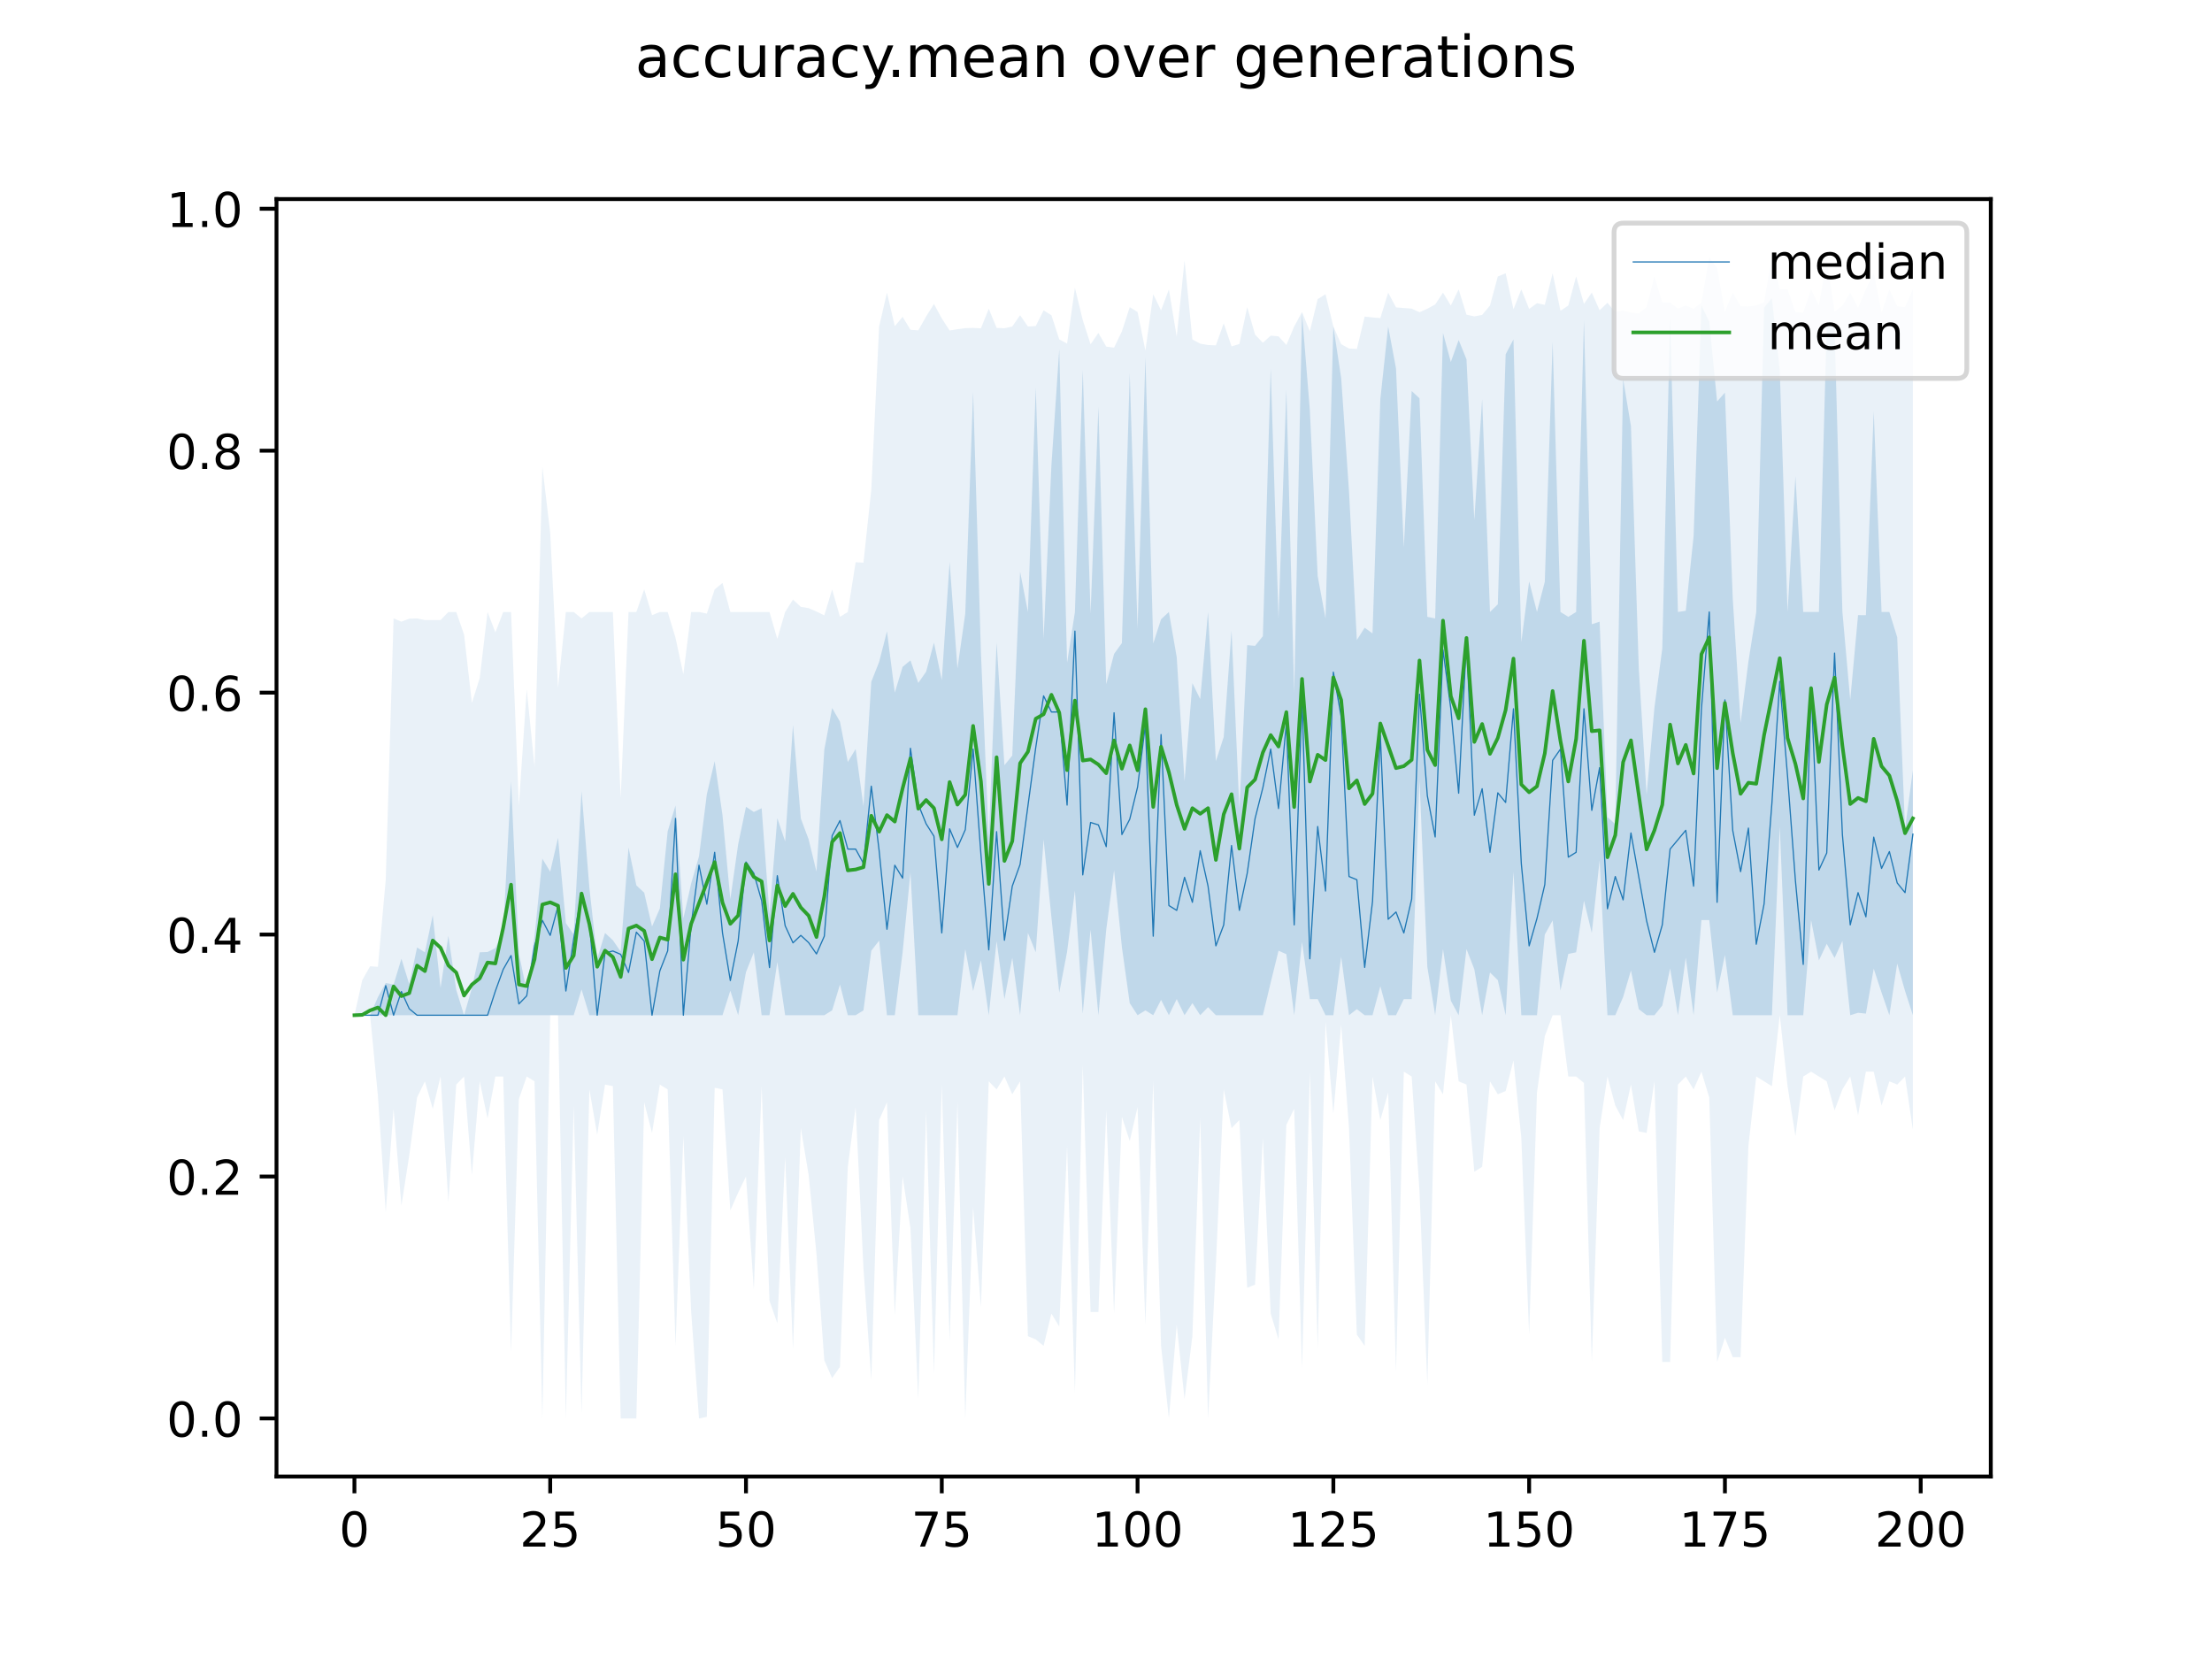 <?xml version="1.0" encoding="utf-8" standalone="no"?>
<!DOCTYPE svg PUBLIC "-//W3C//DTD SVG 1.1//EN"
  "http://www.w3.org/Graphics/SVG/1.1/DTD/svg11.dtd">
<!-- Created with matplotlib (https://matplotlib.org/) -->
<svg height="345.6pt" version="1.1" viewBox="0 0 460.8 345.6" width="460.8pt" xmlns="http://www.w3.org/2000/svg" xmlns:xlink="http://www.w3.org/1999/xlink">
 <defs>
  <style type="text/css">
*{stroke-linecap:butt;stroke-linejoin:round;}
  </style>
 </defs>
 <g id="figure_1">
  <g id="patch_1">
   <path d="M 0 345.6 
L 460.8 345.6 
L 460.8 0 
L 0 0 
z
" style="fill:#ffffff;"/>
  </g>
  <g id="axes_1">
   <g id="patch_2">
    <path d="M 57.6 307.584 
L 414.72 307.584 
L 414.72 41.472 
L 57.6 41.472 
z
" style="fill:#ffffff;"/>
   </g>
   <g id="PolyCollection_1">
    <path clip-path="url(#pa60f0d572b)" d="M 73.833 211.488 
L 73.833 211.488 
L 75.464 211.488 
L 77.096 211.488 
L 78.727 211.488 
L 80.358 211.488 
L 81.99 211.488 
L 83.621 211.488 
L 85.253 211.488 
L 86.884 211.488 
L 88.516 211.488 
L 90.147 211.488 
L 91.778 211.488 
L 93.41 211.488 
L 95.041 211.488 
L 96.673 211.488 
L 98.304 211.488 
L 99.936 211.488 
L 101.567 211.488 
L 103.198 211.488 
L 104.83 211.488 
L 106.461 211.488 
L 108.093 211.488 
L 109.724 211.488 
L 111.356 211.488 
L 112.987 211.488 
L 114.618 211.488 
L 116.25 211.488 
L 117.881 211.488 
L 119.513 211.488 
L 121.144 206.112 
L 122.776 211.488 
L 124.407 211.488 
L 126.038 211.488 
L 127.67 211.488 
L 129.301 211.488 
L 130.933 211.488 
L 132.564 211.488 
L 134.196 211.488 
L 135.827 211.488 
L 137.458 211.488 
L 139.09 211.488 
L 140.721 211.488 
L 142.353 211.488 
L 143.984 211.488 
L 145.616 211.488 
L 147.247 211.488 
L 148.879 211.488 
L 150.51 211.488 
L 152.141 206.384 
L 153.773 211.488 
L 155.404 202.5 
L 157.036 198.384 
L 158.667 211.488 
L 160.299 211.488 
L 161.93 200.4 
L 163.561 211.488 
L 165.193 211.488 
L 166.824 211.488 
L 168.456 211.488 
L 170.087 211.488 
L 171.719 211.488 
L 173.35 210.48 
L 174.981 205.104 
L 176.613 211.488 
L 178.244 211.488 
L 179.876 210.48 
L 181.507 198.048 
L 183.139 195.948 
L 184.77 211.488 
L 186.401 211.488 
L 188.033 198.384 
L 189.664 181.752 
L 191.296 211.488 
L 192.927 211.488 
L 194.559 211.488 
L 196.19 211.488 
L 197.821 211.488 
L 199.453 211.488 
L 201.084 197.712 
L 202.716 206.448 
L 204.347 200.064 
L 205.979 211.488 
L 207.61 196.032 
L 209.241 208.128 
L 210.873 199.523 
L 212.504 211.488 
L 214.136 194.352 
L 215.767 198.384 
L 217.399 174.864 
L 219.03 191.076 
L 220.661 206.784 
L 222.293 198.285 
L 223.924 185.532 
L 225.556 211.152 
L 227.187 193.68 
L 228.819 211.488 
L 230.45 193.68 
L 232.081 181.314 
L 233.713 197.329 
L 235.344 208.968 
L 236.976 211.488 
L 238.607 210.48 
L 240.239 211.488 
L 241.87 208.296 
L 243.501 211.488 
L 245.133 208.128 
L 246.764 211.488 
L 248.396 208.968 
L 250.027 211.488 
L 251.659 209.808 
L 253.29 211.488 
L 254.921 211.488 
L 256.553 211.488 
L 258.184 211.488 
L 259.816 211.488 
L 261.447 211.488 
L 263.079 211.488 
L 264.71 204.684 
L 266.341 198.048 
L 267.973 198.776 
L 269.604 211.488 
L 271.236 196.2 
L 272.867 208.128 
L 274.499 208.128 
L 276.13 211.488 
L 277.761 211.488 
L 279.393 199.308 
L 281.024 211.488 
L 282.656 210.228 
L 284.287 211.488 
L 285.919 211.488 
L 287.55 205.44 
L 289.181 211.488 
L 290.813 211.488 
L 292.444 208.128 
L 294.076 208.128 
L 295.707 162.533 
L 297.339 201.408 
L 298.97 211.488 
L 300.601 197.712 
L 302.233 208.464 
L 303.864 211.488 
L 305.496 197.712 
L 307.127 201.912 
L 308.759 211.488 
L 310.39 202.584 
L 312.021 204.18 
L 313.653 211.488 
L 315.284 181.584 
L 316.916 211.488 
L 318.547 211.488 
L 320.179 211.488 
L 321.81 194.688 
L 323.441 191.744 
L 325.073 206.364 
L 326.704 198.72 
L 328.336 198.384 
L 329.967 187.632 
L 331.599 194.352 
L 333.23 179.232 
L 334.862 211.488 
L 336.493 211.488 
L 338.124 207.708 
L 339.756 202.166 
L 341.387 210.228 
L 343.019 211.488 
L 344.65 211.488 
L 346.282 209.472 
L 347.913 201.744 
L 349.544 211.488 
L 351.176 199.48 
L 352.807 211.488 
L 354.439 191.664 
L 356.07 191.664 
L 357.702 206.784 
L 359.333 198.944 
L 360.964 211.488 
L 362.596 211.488 
L 364.227 211.488 
L 365.859 211.488 
L 367.49 211.488 
L 369.122 211.488 
L 370.753 172.151 
L 372.384 211.488 
L 374.016 211.488 
L 375.647 211.488 
L 377.279 191.664 
L 378.91 200.064 
L 380.542 196.62 
L 382.173 199.56 
L 383.804 196.032 
L 385.436 211.488 
L 387.067 210.984 
L 388.699 211.152 
L 390.33 201.777 
L 391.962 206.784 
L 393.593 211.488 
L 395.224 200.736 
L 396.856 206.448 
L 398.487 211.488 
L 398.487 160.416 
L 398.487 160.416 
L 396.856 172.638 
L 395.224 132.75 
L 393.593 127.488 
L 391.962 127.488 
L 390.33 85.656 
L 388.699 128.154 
L 387.067 128.141 
L 385.436 145.8 
L 383.804 127.488 
L 382.173 68.352 
L 380.542 67.464 
L 378.91 127.488 
L 377.279 127.488 
L 375.647 127.488 
L 374.016 99.18 
L 372.384 127.488 
L 370.753 77.088 
L 369.122 62.136 
L 367.49 64.088 
L 365.859 127.488 
L 364.227 137.82 
L 362.596 150.588 
L 360.964 124.716 
L 359.333 81.792 
L 357.702 83.64 
L 356.07 67.008 
L 354.439 63.648 
L 352.807 111.696 
L 351.176 127.236 
L 349.544 127.488 
L 347.913 66.281 
L 346.282 135.123 
L 344.65 147.396 
L 343.019 165.54 
L 341.387 139.161 
L 339.756 88.764 
L 338.124 78.936 
L 336.493 171.676 
L 334.862 170.2 
L 333.23 129.504 
L 331.599 130.042 
L 329.967 66.756 
L 328.336 127.488 
L 326.704 128.496 
L 325.073 127.488 
L 323.441 71.164 
L 321.81 121.188 
L 320.179 127.488 
L 318.547 121.101 
L 316.916 133.776 
L 315.284 70.704 
L 313.653 73.805 
L 312.021 125.892 
L 310.39 127.488 
L 308.759 83.136 
L 307.127 108.336 
L 305.496 74.847 
L 303.864 70.83 
L 302.233 75.408 
L 300.601 69.36 
L 298.97 128.832 
L 297.339 128.496 
L 295.707 82.968 
L 294.076 81.456 
L 292.444 114.048 
L 290.813 76.752 
L 289.181 68.016 
L 287.55 83.136 
L 285.919 131.951 
L 284.287 130.764 
L 282.656 133.327 
L 281.024 102.372 
L 279.393 78.768 
L 277.761 68.016 
L 276.13 128.832 
L 274.499 120.012 
L 272.867 85.488 
L 271.236 65.328 
L 269.604 144.372 
L 267.973 81.12 
L 266.341 128.832 
L 264.71 76.752 
L 263.079 132.528 
L 261.447 134.544 
L 259.816 134.389 
L 258.184 168.444 
L 256.553 131.352 
L 254.921 153.528 
L 253.29 158.568 
L 251.659 127.488 
L 250.027 145.632 
L 248.396 142.312 
L 246.764 162.768 
L 245.133 136.896 
L 243.501 127.488 
L 241.87 129 
L 240.239 134.057 
L 238.607 74.4 
L 236.976 130.932 
L 235.344 77.76 
L 233.713 133.956 
L 232.081 136.224 
L 230.45 142.524 
L 228.819 84.732 
L 227.187 127.824 
L 225.556 77.088 
L 223.924 127.488 
L 222.293 138.072 
L 220.661 72.78 
L 219.03 96.912 
L 217.399 133.069 
L 215.767 80.708 
L 214.136 127.488 
L 212.504 119.088 
L 210.873 157.392 
L 209.241 159.408 
L 207.61 133.837 
L 205.979 174.528 
L 204.347 135.972 
L 202.716 81.62 
L 201.084 127.824 
L 199.453 139.248 
L 197.821 117.072 
L 196.19 141.684 
L 194.559 133.872 
L 192.927 139.92 
L 191.296 142.272 
L 189.664 137.568 
L 188.033 138.912 
L 186.401 144.288 
L 184.77 131.52 
L 183.139 137.904 
L 181.507 142.02 
L 179.876 167.976 
L 178.244 156.048 
L 176.613 158.736 
L 174.981 150.336 
L 173.35 147.497 
L 171.719 156.156 
L 170.087 181.584 
L 168.456 174.864 
L 166.824 170.496 
L 165.193 151.031 
L 163.561 175.284 
L 161.93 170.431 
L 160.299 190.404 
L 158.667 168.37 
L 157.036 169.152 
L 155.404 168.071 
L 153.773 175.872 
L 152.141 187.296 
L 150.51 169.824 
L 148.879 158.568 
L 147.247 165.456 
L 145.616 178.392 
L 143.984 184.02 
L 142.353 191.328 
L 140.721 167.808 
L 139.09 173.184 
L 137.458 189.255 
L 135.827 193.008 
L 134.196 185.952 
L 132.564 184.44 
L 130.933 176.544 
L 129.301 198.216 
L 127.67 195.864 
L 126.038 194.352 
L 124.407 199.728 
L 122.776 184.917 
L 121.144 164.784 
L 119.513 194.688 
L 117.881 192.294 
L 116.25 174.528 
L 114.618 181.584 
L 112.987 178.896 
L 111.356 195.024 
L 109.724 206.448 
L 108.093 198.65 
L 106.461 162.768 
L 104.83 194.016 
L 103.198 197.512 
L 101.567 198.317 
L 99.936 198.384 
L 98.304 205.845 
L 96.673 211.488 
L 95.041 206.201 
L 93.41 194.94 
L 91.778 205.776 
L 90.147 190.656 
L 88.516 198.384 
L 86.884 197.376 
L 85.253 205.012 
L 83.621 199.728 
L 81.99 205.104 
L 80.358 204.768 
L 78.727 207.72 
L 77.096 211.488 
L 75.464 211.488 
L 73.833 211.488 
z
" style="fill:#1f77b4;fill-opacity:0.2;"/>
   </g>
   <g id="PolyCollection_2">
    <path clip-path="url(#pa60f0d572b)" d="M 73.833 211.488 
L 73.833 211.488 
L 75.464 211.488 
L 77.096 211.488 
L 78.727 228.288 
L 80.358 252.48 
L 81.99 230.976 
L 83.621 251.136 
L 85.253 240.72 
L 86.884 228.624 
L 88.516 225.264 
L 90.147 230.976 
L 91.778 224.256 
L 93.41 250.464 
L 95.041 225.936 
L 96.673 224.256 
L 98.304 244.752 
L 99.936 225.264 
L 101.567 232.992 
L 103.198 224.256 
L 104.83 224.256 
L 106.461 281.712 
L 108.093 228.96 
L 109.724 224.256 
L 111.356 225.264 
L 112.987 295.488 
L 114.618 211.488 
L 116.25 211.488 
L 117.881 295.488 
L 119.513 230.304 
L 121.144 294.48 
L 122.776 226.944 
L 124.407 236.352 
L 126.038 225.936 
L 127.67 226.272 
L 129.301 295.488 
L 130.933 295.488 
L 132.564 295.488 
L 134.196 229.632 
L 135.827 236.016 
L 137.458 225.936 
L 139.09 226.944 
L 140.721 280.368 
L 142.353 236.688 
L 143.984 273.312 
L 145.616 295.488 
L 147.247 295.152 
L 148.879 226.608 
L 150.51 226.944 
L 152.141 252.144 
L 153.773 248.448 
L 155.404 245.088 
L 157.036 268.608 
L 158.667 226.272 
L 160.299 270.96 
L 161.93 275.664 
L 163.561 241.056 
L 165.193 281.04 
L 166.824 235.008 
L 168.456 244.752 
L 170.087 261.216 
L 171.719 283.392 
L 173.35 287.088 
L 174.981 284.736 
L 176.613 243.072 
L 178.244 230.64 
L 179.876 264.24 
L 181.507 287.424 
L 183.139 233.328 
L 184.77 229.632 
L 186.401 273.984 
L 188.033 245.088 
L 189.664 255.84 
L 191.296 291.456 
L 192.927 231.312 
L 194.559 286.08 
L 196.19 225.936 
L 197.821 279.36 
L 199.453 229.632 
L 201.084 295.488 
L 202.716 251.472 
L 204.347 272.304 
L 205.979 225.264 
L 207.61 226.944 
L 209.241 224.256 
L 210.873 227.952 
L 212.504 225.264 
L 214.136 278.352 
L 215.767 279.024 
L 217.399 280.368 
L 219.03 273.648 
L 220.661 276.336 
L 222.293 238.704 
L 223.924 290.112 
L 225.556 221.904 
L 227.187 273.312 
L 228.819 273.312 
L 230.45 231.312 
L 232.081 273.648 
L 233.713 232.656 
L 235.344 237.696 
L 236.976 230.64 
L 238.607 276 
L 240.239 225.264 
L 241.87 280.368 
L 243.501 295.488 
L 245.133 276 
L 246.764 291.456 
L 248.396 278.352 
L 250.027 232.992 
L 251.659 295.488 
L 253.29 263.568 
L 254.921 226.944 
L 256.553 235.008 
L 258.184 233.328 
L 259.816 268.272 
L 261.447 267.6 
L 263.079 237.024 
L 264.71 273.648 
L 266.341 279.024 
L 267.973 234.336 
L 269.604 230.976 
L 271.236 285.072 
L 272.867 223.248 
L 274.499 280.704 
L 276.13 212.832 
L 277.761 231.984 
L 279.393 213.504 
L 281.024 235.008 
L 282.656 278.016 
L 284.287 280.368 
L 285.919 224.256 
L 287.55 233.328 
L 289.181 227.616 
L 290.813 285.744 
L 292.444 223.248 
L 294.076 224.256 
L 295.707 248.112 
L 297.339 288.432 
L 298.97 225.264 
L 300.601 227.952 
L 302.233 211.488 
L 303.864 225.264 
L 305.496 225.936 
L 307.127 244.08 
L 308.759 243.072 
L 310.39 225.264 
L 312.021 227.952 
L 313.653 227.28 
L 315.284 220.896 
L 316.916 237.024 
L 318.547 278.016 
L 320.179 227.616 
L 321.81 215.856 
L 323.441 211.488 
L 325.073 211.488 
L 326.704 224.256 
L 328.336 224.256 
L 329.967 225.6 
L 331.599 283.728 
L 333.23 235.008 
L 334.862 224.256 
L 336.493 230.304 
L 338.124 233.328 
L 339.756 225.936 
L 341.387 235.68 
L 343.019 236.016 
L 344.65 225.264 
L 346.282 283.728 
L 347.913 283.728 
L 349.544 225.936 
L 351.176 224.256 
L 352.807 226.944 
L 354.439 223.248 
L 356.07 228.624 
L 357.702 283.728 
L 359.333 278.688 
L 360.964 282.72 
L 362.596 282.72 
L 364.227 238.704 
L 365.859 224.256 
L 367.49 225.264 
L 369.122 226.272 
L 370.753 211.488 
L 372.384 226.272 
L 374.016 236.688 
L 375.647 224.256 
L 377.279 223.248 
L 378.91 224.256 
L 380.542 225.264 
L 382.173 231.312 
L 383.804 226.944 
L 385.436 224.256 
L 387.067 232.32 
L 388.699 223.248 
L 390.33 223.248 
L 391.962 230.304 
L 393.593 225.264 
L 395.224 225.936 
L 396.856 224.256 
L 398.487 235.344 
L 398.487 60.288 
L 398.487 60.288 
L 396.856 63.969 
L 395.224 63.824 
L 393.593 60.288 
L 391.962 65.126 
L 390.33 56.928 
L 388.699 60.288 
L 387.067 64.152 
L 385.436 60.96 
L 383.804 63.698 
L 382.173 64.928 
L 380.542 54.24 
L 378.91 63.648 
L 377.279 60.288 
L 375.647 65.129 
L 374.016 65.04 
L 372.384 60.288 
L 370.753 60.288 
L 369.122 53.568 
L 367.49 62.976 
L 365.859 63.648 
L 364.227 63.862 
L 362.596 63.808 
L 360.964 60.96 
L 359.333 64.992 
L 357.702 55.92 
L 356.07 53.568 
L 354.439 63.077 
L 352.807 64.32 
L 351.176 63.648 
L 349.544 64.304 
L 347.913 63.04 
L 346.282 63.01 
L 344.65 57.6 
L 343.019 63.984 
L 341.387 65.285 
L 339.756 65.126 
L 338.124 64.706 
L 336.493 64.992 
L 334.862 63.077 
L 333.23 64.64 
L 331.599 60.96 
L 329.967 63.312 
L 328.336 57.6 
L 326.704 63.648 
L 325.073 64.736 
L 323.441 56.928 
L 321.81 63.504 
L 320.179 63.161 
L 318.547 64.364 
L 316.916 60.288 
L 315.284 64.416 
L 313.653 56.928 
L 312.021 57.6 
L 310.39 63.648 
L 308.759 65.597 
L 307.127 65.908 
L 305.496 65.552 
L 303.864 60.288 
L 302.233 63.648 
L 300.601 60.96 
L 298.97 63.43 
L 297.339 64.32 
L 295.707 65.048 
L 294.076 64.291 
L 292.444 64.167 
L 290.813 64.032 
L 289.181 60.96 
L 287.55 66.26 
L 285.919 66.128 
L 284.287 65.95 
L 282.656 72.7 
L 281.024 72.598 
L 279.393 71.696 
L 277.761 68.016 
L 276.13 61.296 
L 274.499 62.304 
L 272.867 69.024 
L 271.236 64.992 
L 269.604 68.016 
L 267.973 71.866 
L 266.341 70.064 
L 264.71 69.914 
L 263.079 71.408 
L 261.447 69.696 
L 259.816 63.984 
L 258.184 71.662 
L 256.553 72.157 
L 254.921 67.344 
L 253.29 71.954 
L 251.659 71.875 
L 250.027 71.589 
L 248.396 70.704 
L 246.764 54.24 
L 245.133 70.16 
L 243.501 60.288 
L 241.87 64.656 
L 240.239 61.296 
L 238.607 73.027 
L 236.976 64.992 
L 235.344 63.984 
L 233.713 69.024 
L 232.081 72.418 
L 230.45 72.207 
L 228.819 69.36 
L 227.187 71.727 
L 225.556 66.672 
L 223.924 59.952 
L 222.293 71.58 
L 220.661 70.704 
L 219.03 65.664 
L 217.399 64.656 
L 215.767 67.924 
L 214.136 68.016 
L 212.504 65.664 
L 210.873 68.016 
L 209.241 68.38 
L 207.61 68.304 
L 205.979 64.32 
L 204.347 68.403 
L 202.716 68.31 
L 201.084 68.363 
L 199.453 68.587 
L 197.821 68.85 
L 196.19 66.336 
L 194.559 63.312 
L 192.927 65.933 
L 191.296 68.822 
L 189.664 68.702 
L 188.033 66 
L 186.401 67.955 
L 184.77 60.96 
L 183.139 68.016 
L 181.507 101.952 
L 179.876 117.216 
L 178.244 117.122 
L 176.613 127.488 
L 174.981 128.496 
L 173.35 122.784 
L 171.719 128.189 
L 170.087 127.396 
L 168.456 126.688 
L 166.824 126.413 
L 165.193 124.901 
L 163.561 127.488 
L 161.93 133.092 
L 160.299 127.488 
L 158.667 127.488 
L 157.036 127.488 
L 155.404 127.488 
L 153.773 127.488 
L 152.141 127.488 
L 150.51 121.44 
L 148.879 122.784 
L 147.247 127.824 
L 145.616 127.488 
L 143.984 127.488 
L 142.353 140.476 
L 140.721 132.864 
L 139.09 127.488 
L 137.458 127.488 
L 135.827 128.16 
L 134.196 122.784 
L 132.564 127.488 
L 130.933 127.488 
L 129.301 166.198 
L 127.67 127.488 
L 126.038 127.488 
L 124.407 127.488 
L 122.776 127.488 
L 121.144 128.832 
L 119.513 127.488 
L 117.881 127.488 
L 116.25 143.28 
L 114.618 111.024 
L 112.987 97.248 
L 111.356 159.744 
L 109.724 143.616 
L 108.093 167.808 
L 106.461 127.488 
L 104.83 127.488 
L 103.198 131.744 
L 101.567 127.488 
L 99.936 141.264 
L 98.304 146.438 
L 96.673 132.192 
L 95.041 127.488 
L 93.41 127.488 
L 91.778 129.168 
L 90.147 129.168 
L 88.516 129.168 
L 86.884 128.832 
L 85.253 128.882 
L 83.621 129.504 
L 81.99 128.832 
L 80.358 183.264 
L 78.727 201.408 
L 77.096 201.29 
L 75.464 204.197 
L 73.833 211.488 
z
" style="fill:#1f77b4;fill-opacity:0.1;"/>
   </g>
   <g id="matplotlib.axis_1">
    <g id="xtick_1">
     <g id="line2d_1">
      <defs>
       <path d="M 0 0 
L 0 3.5 
" id="mfc6e577c84" style="stroke:#000000;stroke-width:0.8;"/>
      </defs>
      <g>
       <use style="stroke:#000000;stroke-width:0.8;" x="73.833" xlink:href="#mfc6e577c84" y="307.584"/>
      </g>
     </g>
     <g id="text_1">
      <!-- 0 -->
      <defs>
       <path d="M 31.781 66.406 
Q 24.172 66.406 20.328 58.906 
Q 16.5 51.422 16.5 36.375 
Q 16.5 21.391 20.328 13.891 
Q 24.172 6.391 31.781 6.391 
Q 39.453 6.391 43.281 13.891 
Q 47.125 21.391 47.125 36.375 
Q 47.125 51.422 43.281 58.906 
Q 39.453 66.406 31.781 66.406 
z
M 31.781 74.219 
Q 44.047 74.219 50.516 64.516 
Q 56.984 54.828 56.984 36.375 
Q 56.984 17.969 50.516 8.266 
Q 44.047 -1.422 31.781 -1.422 
Q 19.531 -1.422 13.062 8.266 
Q 6.594 17.969 6.594 36.375 
Q 6.594 54.828 13.062 64.516 
Q 19.531 74.219 31.781 74.219 
z
" id="DejaVuSans-48"/>
      </defs>
      <g transform="translate(70.651 322.182)scale(0.1 -0.1)">
       <use xlink:href="#DejaVuSans-48"/>
      </g>
     </g>
    </g>
    <g id="xtick_2">
     <g id="line2d_2">
      <g>
       <use style="stroke:#000000;stroke-width:0.8;" x="114.618" xlink:href="#mfc6e577c84" y="307.584"/>
      </g>
     </g>
     <g id="text_2">
      <!-- 25 -->
      <defs>
       <path d="M 19.188 8.297 
L 53.609 8.297 
L 53.609 0 
L 7.328 0 
L 7.328 8.297 
Q 12.938 14.109 22.625 23.891 
Q 32.328 33.688 34.812 36.531 
Q 39.547 41.844 41.422 45.531 
Q 43.312 49.219 43.312 52.781 
Q 43.312 58.594 39.234 62.25 
Q 35.156 65.922 28.609 65.922 
Q 23.969 65.922 18.812 64.312 
Q 13.672 62.703 7.812 59.422 
L 7.812 69.391 
Q 13.766 71.781 18.938 73 
Q 24.125 74.219 28.422 74.219 
Q 39.75 74.219 46.484 68.547 
Q 53.219 62.891 53.219 53.422 
Q 53.219 48.922 51.531 44.891 
Q 49.859 40.875 45.406 35.406 
Q 44.188 33.984 37.641 27.219 
Q 31.109 20.453 19.188 8.297 
z
" id="DejaVuSans-50"/>
       <path d="M 10.797 72.906 
L 49.516 72.906 
L 49.516 64.594 
L 19.828 64.594 
L 19.828 46.734 
Q 21.969 47.469 24.109 47.828 
Q 26.266 48.188 28.422 48.188 
Q 40.625 48.188 47.75 41.5 
Q 54.891 34.812 54.891 23.391 
Q 54.891 11.625 47.562 5.094 
Q 40.234 -1.422 26.906 -1.422 
Q 22.312 -1.422 17.547 -0.641 
Q 12.797 0.141 7.719 1.703 
L 7.719 11.625 
Q 12.109 9.234 16.797 8.062 
Q 21.484 6.891 26.703 6.891 
Q 35.156 6.891 40.078 11.328 
Q 45.016 15.766 45.016 23.391 
Q 45.016 31 40.078 35.438 
Q 35.156 39.891 26.703 39.891 
Q 22.75 39.891 18.812 39.016 
Q 14.891 38.141 10.797 36.281 
z
" id="DejaVuSans-53"/>
      </defs>
      <g transform="translate(108.256 322.182)scale(0.1 -0.1)">
       <use xlink:href="#DejaVuSans-50"/>
       <use x="63.623" xlink:href="#DejaVuSans-53"/>
      </g>
     </g>
    </g>
    <g id="xtick_3">
     <g id="line2d_3">
      <g>
       <use style="stroke:#000000;stroke-width:0.8;" x="155.404" xlink:href="#mfc6e577c84" y="307.584"/>
      </g>
     </g>
     <g id="text_3">
      <!-- 50 -->
      <g transform="translate(149.042 322.182)scale(0.1 -0.1)">
       <use xlink:href="#DejaVuSans-53"/>
       <use x="63.623" xlink:href="#DejaVuSans-48"/>
      </g>
     </g>
    </g>
    <g id="xtick_4">
     <g id="line2d_4">
      <g>
       <use style="stroke:#000000;stroke-width:0.8;" x="196.19" xlink:href="#mfc6e577c84" y="307.584"/>
      </g>
     </g>
     <g id="text_4">
      <!-- 75 -->
      <defs>
       <path d="M 8.203 72.906 
L 55.078 72.906 
L 55.078 68.703 
L 28.609 0 
L 18.312 0 
L 43.219 64.594 
L 8.203 64.594 
z
" id="DejaVuSans-55"/>
      </defs>
      <g transform="translate(189.827 322.182)scale(0.1 -0.1)">
       <use xlink:href="#DejaVuSans-55"/>
       <use x="63.623" xlink:href="#DejaVuSans-53"/>
      </g>
     </g>
    </g>
    <g id="xtick_5">
     <g id="line2d_5">
      <g>
       <use style="stroke:#000000;stroke-width:0.8;" x="236.976" xlink:href="#mfc6e577c84" y="307.584"/>
      </g>
     </g>
     <g id="text_5">
      <!-- 100 -->
      <defs>
       <path d="M 12.406 8.297 
L 28.516 8.297 
L 28.516 63.922 
L 10.984 60.406 
L 10.984 69.391 
L 28.422 72.906 
L 38.281 72.906 
L 38.281 8.297 
L 54.391 8.297 
L 54.391 0 
L 12.406 0 
z
" id="DejaVuSans-49"/>
      </defs>
      <g transform="translate(227.432 322.182)scale(0.1 -0.1)">
       <use xlink:href="#DejaVuSans-49"/>
       <use x="63.623" xlink:href="#DejaVuSans-48"/>
       <use x="127.246" xlink:href="#DejaVuSans-48"/>
      </g>
     </g>
    </g>
    <g id="xtick_6">
     <g id="line2d_6">
      <g>
       <use style="stroke:#000000;stroke-width:0.8;" x="277.761" xlink:href="#mfc6e577c84" y="307.584"/>
      </g>
     </g>
     <g id="text_6">
      <!-- 125 -->
      <g transform="translate(268.218 322.182)scale(0.1 -0.1)">
       <use xlink:href="#DejaVuSans-49"/>
       <use x="63.623" xlink:href="#DejaVuSans-50"/>
       <use x="127.246" xlink:href="#DejaVuSans-53"/>
      </g>
     </g>
    </g>
    <g id="xtick_7">
     <g id="line2d_7">
      <g>
       <use style="stroke:#000000;stroke-width:0.8;" x="318.547" xlink:href="#mfc6e577c84" y="307.584"/>
      </g>
     </g>
     <g id="text_7">
      <!-- 150 -->
      <g transform="translate(309.003 322.182)scale(0.1 -0.1)">
       <use xlink:href="#DejaVuSans-49"/>
       <use x="63.623" xlink:href="#DejaVuSans-53"/>
       <use x="127.246" xlink:href="#DejaVuSans-48"/>
      </g>
     </g>
    </g>
    <g id="xtick_8">
     <g id="line2d_8">
      <g>
       <use style="stroke:#000000;stroke-width:0.8;" x="359.333" xlink:href="#mfc6e577c84" y="307.584"/>
      </g>
     </g>
     <g id="text_8">
      <!-- 175 -->
      <g transform="translate(349.789 322.182)scale(0.1 -0.1)">
       <use xlink:href="#DejaVuSans-49"/>
       <use x="63.623" xlink:href="#DejaVuSans-55"/>
       <use x="127.246" xlink:href="#DejaVuSans-53"/>
      </g>
     </g>
    </g>
    <g id="xtick_9">
     <g id="line2d_9">
      <g>
       <use style="stroke:#000000;stroke-width:0.8;" x="400.119" xlink:href="#mfc6e577c84" y="307.584"/>
      </g>
     </g>
     <g id="text_9">
      <!-- 200 -->
      <g transform="translate(390.575 322.182)scale(0.1 -0.1)">
       <use xlink:href="#DejaVuSans-50"/>
       <use x="63.623" xlink:href="#DejaVuSans-48"/>
       <use x="127.246" xlink:href="#DejaVuSans-48"/>
      </g>
     </g>
    </g>
   </g>
   <g id="matplotlib.axis_2">
    <g id="ytick_1">
     <g id="line2d_10">
      <defs>
       <path d="M 0 0 
L -3.5 0 
" id="m41d73351f1" style="stroke:#000000;stroke-width:0.8;"/>
      </defs>
      <g>
       <use style="stroke:#000000;stroke-width:0.8;" x="57.6" xlink:href="#m41d73351f1" y="295.488"/>
      </g>
     </g>
     <g id="text_10">
      <!-- 0.0 -->
      <defs>
       <path d="M 10.688 12.406 
L 21 12.406 
L 21 0 
L 10.688 0 
z
" id="DejaVuSans-46"/>
      </defs>
      <g transform="translate(34.697 299.287)scale(0.1 -0.1)">
       <use xlink:href="#DejaVuSans-48"/>
       <use x="63.623" xlink:href="#DejaVuSans-46"/>
       <use x="95.41" xlink:href="#DejaVuSans-48"/>
      </g>
     </g>
    </g>
    <g id="ytick_2">
     <g id="line2d_11">
      <g>
       <use style="stroke:#000000;stroke-width:0.8;" x="57.6" xlink:href="#m41d73351f1" y="245.088"/>
      </g>
     </g>
     <g id="text_11">
      <!-- 0.2 -->
      <g transform="translate(34.697 248.887)scale(0.1 -0.1)">
       <use xlink:href="#DejaVuSans-48"/>
       <use x="63.623" xlink:href="#DejaVuSans-46"/>
       <use x="95.41" xlink:href="#DejaVuSans-50"/>
      </g>
     </g>
    </g>
    <g id="ytick_3">
     <g id="line2d_12">
      <g>
       <use style="stroke:#000000;stroke-width:0.8;" x="57.6" xlink:href="#m41d73351f1" y="194.688"/>
      </g>
     </g>
     <g id="text_12">
      <!-- 0.4 -->
      <defs>
       <path d="M 37.797 64.312 
L 12.891 25.391 
L 37.797 25.391 
z
M 35.203 72.906 
L 47.609 72.906 
L 47.609 25.391 
L 58.016 25.391 
L 58.016 17.188 
L 47.609 17.188 
L 47.609 0 
L 37.797 0 
L 37.797 17.188 
L 4.891 17.188 
L 4.891 26.703 
z
" id="DejaVuSans-52"/>
      </defs>
      <g transform="translate(34.697 198.487)scale(0.1 -0.1)">
       <use xlink:href="#DejaVuSans-48"/>
       <use x="63.623" xlink:href="#DejaVuSans-46"/>
       <use x="95.41" xlink:href="#DejaVuSans-52"/>
      </g>
     </g>
    </g>
    <g id="ytick_4">
     <g id="line2d_13">
      <g>
       <use style="stroke:#000000;stroke-width:0.8;" x="57.6" xlink:href="#m41d73351f1" y="144.288"/>
      </g>
     </g>
     <g id="text_13">
      <!-- 0.6 -->
      <defs>
       <path d="M 33.016 40.375 
Q 26.375 40.375 22.484 35.828 
Q 18.609 31.297 18.609 23.391 
Q 18.609 15.531 22.484 10.953 
Q 26.375 6.391 33.016 6.391 
Q 39.656 6.391 43.531 10.953 
Q 47.406 15.531 47.406 23.391 
Q 47.406 31.297 43.531 35.828 
Q 39.656 40.375 33.016 40.375 
z
M 52.594 71.297 
L 52.594 62.312 
Q 48.875 64.062 45.094 64.984 
Q 41.312 65.922 37.594 65.922 
Q 27.828 65.922 22.672 59.328 
Q 17.531 52.734 16.797 39.406 
Q 19.672 43.656 24.016 45.922 
Q 28.375 48.188 33.594 48.188 
Q 44.578 48.188 50.953 41.516 
Q 57.328 34.859 57.328 23.391 
Q 57.328 12.156 50.688 5.359 
Q 44.047 -1.422 33.016 -1.422 
Q 20.359 -1.422 13.672 8.266 
Q 6.984 17.969 6.984 36.375 
Q 6.984 53.656 15.188 63.938 
Q 23.391 74.219 37.203 74.219 
Q 40.922 74.219 44.703 73.484 
Q 48.484 72.75 52.594 71.297 
z
" id="DejaVuSans-54"/>
      </defs>
      <g transform="translate(34.697 148.087)scale(0.1 -0.1)">
       <use xlink:href="#DejaVuSans-48"/>
       <use x="63.623" xlink:href="#DejaVuSans-46"/>
       <use x="95.41" xlink:href="#DejaVuSans-54"/>
      </g>
     </g>
    </g>
    <g id="ytick_5">
     <g id="line2d_14">
      <g>
       <use style="stroke:#000000;stroke-width:0.8;" x="57.6" xlink:href="#m41d73351f1" y="93.888"/>
      </g>
     </g>
     <g id="text_14">
      <!-- 0.8 -->
      <defs>
       <path d="M 31.781 34.625 
Q 24.75 34.625 20.719 30.859 
Q 16.703 27.094 16.703 20.516 
Q 16.703 13.922 20.719 10.156 
Q 24.75 6.391 31.781 6.391 
Q 38.812 6.391 42.859 10.172 
Q 46.922 13.969 46.922 20.516 
Q 46.922 27.094 42.891 30.859 
Q 38.875 34.625 31.781 34.625 
z
M 21.922 38.812 
Q 15.578 40.375 12.031 44.719 
Q 8.5 49.078 8.5 55.328 
Q 8.5 64.062 14.719 69.141 
Q 20.953 74.219 31.781 74.219 
Q 42.672 74.219 48.875 69.141 
Q 55.078 64.062 55.078 55.328 
Q 55.078 49.078 51.531 44.719 
Q 48 40.375 41.703 38.812 
Q 48.828 37.156 52.797 32.312 
Q 56.781 27.484 56.781 20.516 
Q 56.781 9.906 50.312 4.234 
Q 43.844 -1.422 31.781 -1.422 
Q 19.734 -1.422 13.25 4.234 
Q 6.781 9.906 6.781 20.516 
Q 6.781 27.484 10.781 32.312 
Q 14.797 37.156 21.922 38.812 
z
M 18.312 54.391 
Q 18.312 48.734 21.844 45.562 
Q 25.391 42.391 31.781 42.391 
Q 38.141 42.391 41.719 45.562 
Q 45.312 48.734 45.312 54.391 
Q 45.312 60.062 41.719 63.234 
Q 38.141 66.406 31.781 66.406 
Q 25.391 66.406 21.844 63.234 
Q 18.312 60.062 18.312 54.391 
z
" id="DejaVuSans-56"/>
      </defs>
      <g transform="translate(34.697 97.687)scale(0.1 -0.1)">
       <use xlink:href="#DejaVuSans-48"/>
       <use x="63.623" xlink:href="#DejaVuSans-46"/>
       <use x="95.41" xlink:href="#DejaVuSans-56"/>
      </g>
     </g>
    </g>
    <g id="ytick_6">
     <g id="line2d_15">
      <g>
       <use style="stroke:#000000;stroke-width:0.8;" x="57.6" xlink:href="#m41d73351f1" y="43.488"/>
      </g>
     </g>
     <g id="text_15">
      <!-- 1.0 -->
      <g transform="translate(34.697 47.287)scale(0.1 -0.1)">
       <use xlink:href="#DejaVuSans-49"/>
       <use x="63.623" xlink:href="#DejaVuSans-46"/>
       <use x="95.41" xlink:href="#DejaVuSans-48"/>
      </g>
     </g>
    </g>
   </g>
   <g id="line2d_16">
    <path clip-path="url(#pa60f0d572b)" d="M 73.833 211.488 
L 78.727 211.488 
L 80.358 205.32 
L 81.99 211.488 
L 83.621 206.546 
L 85.253 210.144 
L 86.884 211.488 
L 101.567 211.488 
L 103.198 206.448 
L 104.83 201.94 
L 106.461 199.056 
L 108.093 209.136 
L 109.724 207.456 
L 111.356 197.04 
L 112.987 191.72 
L 114.618 194.856 
L 116.25 188.774 
L 117.881 206.448 
L 119.513 195.528 
L 121.144 186.168 
L 122.776 192 
L 124.407 211.488 
L 126.038 198.515 
L 127.67 198.109 
L 129.301 198.809 
L 130.933 202.594 
L 132.564 194.184 
L 134.196 196.032 
L 135.827 211.488 
L 137.458 202.248 
L 139.09 198.082 
L 140.721 170.496 
L 142.353 211.488 
L 143.984 192.672 
L 145.616 180.24 
L 147.247 188.366 
L 148.879 177.552 
L 150.51 194.352 
L 152.141 204.264 
L 153.773 196.032 
L 155.404 179.568 
L 157.036 181.92 
L 158.667 187.632 
L 160.299 201.563 
L 161.93 182.424 
L 163.561 192.84 
L 165.193 196.41 
L 166.824 194.856 
L 168.456 196.368 
L 170.087 198.72 
L 171.719 195.024 
L 173.35 174.105 
L 174.981 170.939 
L 176.613 176.88 
L 178.244 176.88 
L 179.876 179.88 
L 181.507 163.776 
L 183.139 177.216 
L 184.77 193.582 
L 186.401 180.24 
L 188.033 182.928 
L 189.664 155.88 
L 191.296 167.57 
L 192.927 171.614 
L 194.559 174.192 
L 196.19 194.352 
L 197.821 172.657 
L 199.453 176.544 
L 201.084 172.848 
L 202.716 156.048 
L 204.347 177.995 
L 205.979 197.88 
L 207.61 173.25 
L 209.241 195.868 
L 210.873 184.608 
L 212.504 180.072 
L 215.767 155.712 
L 217.399 144.96 
L 219.03 148.32 
L 220.661 148.32 
L 222.293 167.713 
L 223.924 131.474 
L 225.556 182.256 
L 227.187 171.336 
L 228.819 171.838 
L 230.45 176.376 
L 232.081 148.488 
L 233.713 173.856 
L 235.344 170.662 
L 236.976 163.965 
L 238.607 151.008 
L 240.239 195.024 
L 241.87 153.024 
L 243.501 188.64 
L 245.133 189.648 
L 246.764 182.76 
L 248.396 187.968 
L 250.027 177.216 
L 251.659 184.608 
L 253.29 197.04 
L 254.921 192.672 
L 256.553 176.136 
L 258.184 189.648 
L 259.816 181.92 
L 261.447 170.546 
L 263.079 164.081 
L 264.71 156.048 
L 266.341 168.436 
L 267.973 150.672 
L 269.604 192.672 
L 271.236 145.464 
L 272.867 199.728 
L 274.499 172.176 
L 276.13 185.616 
L 277.761 140.028 
L 279.393 149.328 
L 281.024 182.592 
L 282.656 183.264 
L 284.287 201.525 
L 285.919 187.8 
L 287.55 153.192 
L 289.181 191.496 
L 290.813 189.984 
L 292.444 194.352 
L 294.076 187.296 
L 295.707 144.624 
L 297.339 165.776 
L 298.97 174.36 
L 300.601 135.384 
L 302.233 147.648 
L 303.864 165.234 
L 305.496 133.415 
L 307.127 169.824 
L 308.759 164.304 
L 310.39 177.552 
L 312.021 165.159 
L 313.653 167.169 
L 315.284 147.648 
L 316.916 179.904 
L 318.547 197.04 
L 320.179 191.328 
L 321.81 184.272 
L 323.441 158.4 
L 325.073 156.048 
L 326.704 178.56 
L 328.336 177.552 
L 329.967 147.648 
L 331.599 168.816 
L 333.23 159.912 
L 334.862 189.312 
L 336.493 182.592 
L 338.124 187.464 
L 339.756 173.52 
L 343.019 191.832 
L 344.65 198.384 
L 346.282 192.672 
L 347.913 176.88 
L 351.176 172.968 
L 352.807 184.608 
L 354.439 147.648 
L 356.07 127.488 
L 357.702 187.968 
L 359.333 145.8 
L 360.964 173.019 
L 362.596 181.584 
L 364.227 172.505 
L 365.859 196.704 
L 367.49 188.304 
L 369.122 167.304 
L 370.753 141.936 
L 372.384 161.76 
L 374.016 183.432 
L 375.647 200.904 
L 377.279 143.112 
L 378.91 181.248 
L 380.542 177.694 
L 382.173 136.056 
L 383.804 173.856 
L 385.436 192.672 
L 387.067 185.952 
L 388.699 190.992 
L 390.33 174.392 
L 391.962 180.912 
L 393.593 177.403 
L 395.224 183.936 
L 396.856 185.952 
L 398.487 173.758 
L 398.487 173.758 
" style="fill:none;stroke:#1f77b4;stroke-linecap:square;stroke-width:0.25;"/>
   </g>
   <g id="line2d_17">
    <path clip-path="url(#pa60f0d572b)" d="M 73.833 211.488 
L 75.464 211.415 
L 77.096 210.482 
L 78.727 209.887 
L 80.358 211.487 
L 81.99 205.492 
L 83.621 207.51 
L 85.253 206.888 
L 86.884 201.155 
L 88.516 202.301 
L 90.147 195.921 
L 91.778 197.434 
L 93.41 201.116 
L 95.041 202.6 
L 96.673 207.396 
L 98.304 205.109 
L 99.936 203.802 
L 101.567 200.508 
L 103.198 200.709 
L 104.83 193.244 
L 106.461 184.289 
L 108.093 205.089 
L 109.724 205.433 
L 111.356 199.833 
L 112.987 188.426 
L 114.618 187.969 
L 116.25 188.678 
L 117.881 201.644 
L 119.513 199.061 
L 121.144 186.137 
L 122.776 192.504 
L 124.407 201.395 
L 126.038 198.034 
L 127.67 199.366 
L 129.301 203.506 
L 130.933 193.431 
L 132.564 192.808 
L 134.196 193.907 
L 135.827 199.824 
L 137.458 195.3 
L 139.09 195.758 
L 140.721 182.117 
L 142.353 199.925 
L 143.984 192.436 
L 148.879 179.595 
L 150.51 188.034 
L 152.141 192.445 
L 153.773 190.715 
L 155.404 180.006 
L 157.036 182.689 
L 158.667 183.618 
L 160.299 195.928 
L 161.93 184.458 
L 163.561 188.758 
L 165.193 186.2 
L 166.824 189.054 
L 168.456 190.748 
L 170.087 195.203 
L 171.719 186.771 
L 173.35 175.379 
L 174.981 173.539 
L 176.613 181.319 
L 178.244 181.126 
L 179.876 180.653 
L 181.507 169.936 
L 183.139 173.258 
L 184.77 169.8 
L 186.401 171.154 
L 188.033 164.223 
L 189.664 157.971 
L 191.296 168.468 
L 192.927 166.661 
L 194.559 168.347 
L 196.19 174.854 
L 197.821 162.917 
L 199.453 167.619 
L 201.084 165.563 
L 202.716 151.219 
L 204.347 162.801 
L 205.979 184.146 
L 207.61 157.751 
L 209.241 179.348 
L 210.873 175.232 
L 212.504 158.998 
L 214.136 156.602 
L 215.767 149.719 
L 217.399 148.793 
L 219.03 144.735 
L 220.661 148.452 
L 222.293 160.438 
L 223.924 145.942 
L 225.556 158.437 
L 227.187 158.201 
L 228.819 159.266 
L 230.45 161.083 
L 232.081 154.244 
L 233.713 160.136 
L 235.344 155.278 
L 236.976 160.467 
L 238.607 147.742 
L 240.239 168.095 
L 241.87 155.568 
L 243.501 160.851 
L 245.133 167.691 
L 246.764 172.67 
L 248.396 168.357 
L 250.027 169.526 
L 251.659 168.351 
L 253.29 179.139 
L 254.921 169.633 
L 256.553 165.446 
L 258.184 176.786 
L 259.816 164.03 
L 261.447 162.399 
L 263.079 156.753 
L 264.71 153.131 
L 266.341 155.52 
L 267.973 148.345 
L 269.604 168.119 
L 271.236 141.425 
L 272.867 162.814 
L 274.499 157.231 
L 276.13 158.34 
L 277.761 141.116 
L 279.393 145.847 
L 281.024 164.232 
L 282.656 162.569 
L 284.287 167.5 
L 285.919 165.35 
L 287.55 150.707 
L 290.813 160.017 
L 292.444 159.606 
L 294.076 158.297 
L 295.707 137.592 
L 297.339 156.213 
L 298.97 159.388 
L 300.601 129.289 
L 302.233 145.035 
L 303.864 149.644 
L 305.496 132.893 
L 307.127 154.552 
L 308.759 150.821 
L 310.39 157.041 
L 312.021 153.729 
L 313.653 147.912 
L 315.284 137.198 
L 316.916 163.417 
L 318.547 165.043 
L 320.179 163.804 
L 321.81 156.938 
L 323.441 143.948 
L 325.073 154.364 
L 326.704 162.803 
L 328.336 153.955 
L 329.967 133.472 
L 331.599 152.32 
L 333.23 152.14 
L 334.862 178.583 
L 336.493 173.979 
L 338.124 158.767 
L 339.756 154.226 
L 343.019 176.952 
L 344.65 172.973 
L 346.282 167.643 
L 347.913 150.943 
L 349.544 159.05 
L 351.176 155.174 
L 352.807 161.147 
L 354.439 136.281 
L 356.07 132.771 
L 357.702 160.029 
L 359.333 146.44 
L 360.964 156.916 
L 362.596 165.362 
L 364.227 163.057 
L 365.859 163.269 
L 367.49 153.144 
L 370.753 137.116 
L 372.384 153.745 
L 374.016 159.123 
L 375.647 166.337 
L 377.279 143.363 
L 378.91 158.727 
L 380.542 146.759 
L 382.173 141.159 
L 383.804 155.37 
L 385.436 167.492 
L 387.067 166.22 
L 388.699 166.921 
L 390.33 153.912 
L 391.962 159.624 
L 393.593 161.573 
L 395.224 166.858 
L 396.856 173.573 
L 398.487 170.489 
L 398.487 170.489 
" style="fill:none;stroke:#2ca02c;stroke-linecap:square;stroke-width:0.75;"/>
   </g>
   <g id="patch_3">
    <path d="M 57.6 307.584 
L 57.6 41.472 
" style="fill:none;stroke:#000000;stroke-linecap:square;stroke-linejoin:miter;stroke-width:0.8;"/>
   </g>
   <g id="patch_4">
    <path d="M 414.72 307.584 
L 414.72 41.472 
" style="fill:none;stroke:#000000;stroke-linecap:square;stroke-linejoin:miter;stroke-width:0.8;"/>
   </g>
   <g id="patch_5">
    <path d="M 57.6 307.584 
L 414.72 307.584 
" style="fill:none;stroke:#000000;stroke-linecap:square;stroke-linejoin:miter;stroke-width:0.8;"/>
   </g>
   <g id="patch_6">
    <path d="M 57.6 41.472 
L 414.72 41.472 
" style="fill:none;stroke:#000000;stroke-linecap:square;stroke-linejoin:miter;stroke-width:0.8;"/>
   </g>
   <g id="legend_1">
    <g id="patch_7">
     <path d="M 338.234 78.828 
L 407.72 78.828 
Q 409.72 78.828 409.72 76.828 
L 409.72 48.472 
Q 409.72 46.472 407.72 46.472 
L 338.234 46.472 
Q 336.234 46.472 336.234 48.472 
L 336.234 76.828 
Q 336.234 78.828 338.234 78.828 
z
" style="fill:#ffffff;opacity:0.8;stroke:#cccccc;stroke-linejoin:miter;"/>
    </g>
    <g id="line2d_18">
     <path d="M 340.234 54.57 
L 360.234 54.57 
" style="fill:none;stroke:#1f77b4;stroke-linecap:square;stroke-width:0.25;"/>
    </g>
    <g id="line2d_19"/>
    <g id="text_16">
     <!-- median -->
     <defs>
      <path d="M 52 44.188 
Q 55.375 50.25 60.062 53.125 
Q 64.75 56 71.094 56 
Q 79.641 56 84.281 50.016 
Q 88.922 44.047 88.922 33.016 
L 88.922 0 
L 79.891 0 
L 79.891 32.719 
Q 79.891 40.578 77.094 44.375 
Q 74.312 48.188 68.609 48.188 
Q 61.625 48.188 57.562 43.547 
Q 53.516 38.922 53.516 30.906 
L 53.516 0 
L 44.484 0 
L 44.484 32.719 
Q 44.484 40.625 41.703 44.406 
Q 38.922 48.188 33.109 48.188 
Q 26.219 48.188 22.156 43.531 
Q 18.109 38.875 18.109 30.906 
L 18.109 0 
L 9.078 0 
L 9.078 54.688 
L 18.109 54.688 
L 18.109 46.188 
Q 21.188 51.219 25.484 53.609 
Q 29.781 56 35.688 56 
Q 41.656 56 45.828 52.969 
Q 50 49.953 52 44.188 
z
" id="DejaVuSans-109"/>
      <path d="M 56.203 29.594 
L 56.203 25.203 
L 14.891 25.203 
Q 15.484 15.922 20.484 11.062 
Q 25.484 6.203 34.422 6.203 
Q 39.594 6.203 44.453 7.469 
Q 49.312 8.734 54.109 11.281 
L 54.109 2.781 
Q 49.266 0.734 44.188 -0.344 
Q 39.109 -1.422 33.891 -1.422 
Q 20.797 -1.422 13.156 6.188 
Q 5.516 13.812 5.516 26.812 
Q 5.516 40.234 12.766 48.109 
Q 20.016 56 32.328 56 
Q 43.359 56 49.781 48.891 
Q 56.203 41.797 56.203 29.594 
z
M 47.219 32.234 
Q 47.125 39.594 43.094 43.984 
Q 39.062 48.391 32.422 48.391 
Q 24.906 48.391 20.391 44.141 
Q 15.875 39.891 15.188 32.172 
z
" id="DejaVuSans-101"/>
      <path d="M 45.406 46.391 
L 45.406 75.984 
L 54.391 75.984 
L 54.391 0 
L 45.406 0 
L 45.406 8.203 
Q 42.578 3.328 38.25 0.953 
Q 33.938 -1.422 27.875 -1.422 
Q 17.969 -1.422 11.734 6.484 
Q 5.516 14.406 5.516 27.297 
Q 5.516 40.188 11.734 48.094 
Q 17.969 56 27.875 56 
Q 33.938 56 38.25 53.625 
Q 42.578 51.266 45.406 46.391 
z
M 14.797 27.297 
Q 14.797 17.391 18.875 11.75 
Q 22.953 6.109 30.078 6.109 
Q 37.203 6.109 41.297 11.75 
Q 45.406 17.391 45.406 27.297 
Q 45.406 37.203 41.297 42.844 
Q 37.203 48.484 30.078 48.484 
Q 22.953 48.484 18.875 42.844 
Q 14.797 37.203 14.797 27.297 
z
" id="DejaVuSans-100"/>
      <path d="M 9.422 54.688 
L 18.406 54.688 
L 18.406 0 
L 9.422 0 
z
M 9.422 75.984 
L 18.406 75.984 
L 18.406 64.594 
L 9.422 64.594 
z
" id="DejaVuSans-105"/>
      <path d="M 34.281 27.484 
Q 23.391 27.484 19.188 25 
Q 14.984 22.516 14.984 16.5 
Q 14.984 11.719 18.141 8.906 
Q 21.297 6.109 26.703 6.109 
Q 34.188 6.109 38.703 11.406 
Q 43.219 16.703 43.219 25.484 
L 43.219 27.484 
z
M 52.203 31.203 
L 52.203 0 
L 43.219 0 
L 43.219 8.297 
Q 40.141 3.328 35.547 0.953 
Q 30.953 -1.422 24.312 -1.422 
Q 15.922 -1.422 10.953 3.297 
Q 6 8.016 6 15.922 
Q 6 25.141 12.172 29.828 
Q 18.359 34.516 30.609 34.516 
L 43.219 34.516 
L 43.219 35.406 
Q 43.219 41.609 39.141 45 
Q 35.062 48.391 27.688 48.391 
Q 23 48.391 18.547 47.266 
Q 14.109 46.141 10.016 43.891 
L 10.016 52.203 
Q 14.938 54.109 19.578 55.047 
Q 24.219 56 28.609 56 
Q 40.484 56 46.344 49.844 
Q 52.203 43.703 52.203 31.203 
z
" id="DejaVuSans-97"/>
      <path d="M 54.891 33.016 
L 54.891 0 
L 45.906 0 
L 45.906 32.719 
Q 45.906 40.484 42.875 44.328 
Q 39.844 48.188 33.797 48.188 
Q 26.516 48.188 22.312 43.547 
Q 18.109 38.922 18.109 30.906 
L 18.109 0 
L 9.078 0 
L 9.078 54.688 
L 18.109 54.688 
L 18.109 46.188 
Q 21.344 51.125 25.703 53.562 
Q 30.078 56 35.797 56 
Q 45.219 56 50.047 50.172 
Q 54.891 44.344 54.891 33.016 
z
" id="DejaVuSans-110"/>
     </defs>
     <g transform="translate(368.234 58.07)scale(0.1 -0.1)">
      <use xlink:href="#DejaVuSans-109"/>
      <use x="97.412" xlink:href="#DejaVuSans-101"/>
      <use x="158.936" xlink:href="#DejaVuSans-100"/>
      <use x="222.412" xlink:href="#DejaVuSans-105"/>
      <use x="250.195" xlink:href="#DejaVuSans-97"/>
      <use x="311.475" xlink:href="#DejaVuSans-110"/>
     </g>
    </g>
    <g id="line2d_20">
     <path d="M 340.234 69.249 
L 360.234 69.249 
" style="fill:none;stroke:#2ca02c;stroke-linecap:square;stroke-width:0.75;"/>
    </g>
    <g id="line2d_21"/>
    <g id="text_17">
     <!-- mean -->
     <g transform="translate(368.234 72.749)scale(0.1 -0.1)">
      <use xlink:href="#DejaVuSans-109"/>
      <use x="97.412" xlink:href="#DejaVuSans-101"/>
      <use x="158.936" xlink:href="#DejaVuSans-97"/>
      <use x="220.215" xlink:href="#DejaVuSans-110"/>
     </g>
    </g>
   </g>
  </g>
  <g id="text_18">
   <!-- accuracy.mean over generations -->
   <defs>
    <path d="M 48.781 52.594 
L 48.781 44.188 
Q 44.969 46.297 41.141 47.344 
Q 37.312 48.391 33.406 48.391 
Q 24.656 48.391 19.812 42.844 
Q 14.984 37.312 14.984 27.297 
Q 14.984 17.281 19.812 11.734 
Q 24.656 6.203 33.406 6.203 
Q 37.312 6.203 41.141 7.25 
Q 44.969 8.297 48.781 10.406 
L 48.781 2.094 
Q 45.016 0.344 40.984 -0.531 
Q 36.969 -1.422 32.422 -1.422 
Q 20.062 -1.422 12.781 6.344 
Q 5.516 14.109 5.516 27.297 
Q 5.516 40.672 12.859 48.328 
Q 20.219 56 33.016 56 
Q 37.156 56 41.109 55.141 
Q 45.062 54.297 48.781 52.594 
z
" id="DejaVuSans-99"/>
    <path d="M 8.5 21.578 
L 8.5 54.688 
L 17.484 54.688 
L 17.484 21.922 
Q 17.484 14.156 20.5 10.266 
Q 23.531 6.391 29.594 6.391 
Q 36.859 6.391 41.078 11.031 
Q 45.312 15.672 45.312 23.688 
L 45.312 54.688 
L 54.297 54.688 
L 54.297 0 
L 45.312 0 
L 45.312 8.406 
Q 42.047 3.422 37.719 1 
Q 33.406 -1.422 27.688 -1.422 
Q 18.266 -1.422 13.375 4.438 
Q 8.5 10.297 8.5 21.578 
z
M 31.109 56 
z
" id="DejaVuSans-117"/>
    <path d="M 41.109 46.297 
Q 39.594 47.172 37.812 47.578 
Q 36.031 48 33.891 48 
Q 26.266 48 22.188 43.047 
Q 18.109 38.094 18.109 28.812 
L 18.109 0 
L 9.078 0 
L 9.078 54.688 
L 18.109 54.688 
L 18.109 46.188 
Q 20.953 51.172 25.484 53.578 
Q 30.031 56 36.531 56 
Q 37.453 56 38.578 55.875 
Q 39.703 55.766 41.062 55.516 
z
" id="DejaVuSans-114"/>
    <path d="M 32.172 -5.078 
Q 28.375 -14.844 24.75 -17.812 
Q 21.141 -20.797 15.094 -20.797 
L 7.906 -20.797 
L 7.906 -13.281 
L 13.188 -13.281 
Q 16.891 -13.281 18.938 -11.516 
Q 21 -9.766 23.484 -3.219 
L 25.094 0.875 
L 2.984 54.688 
L 12.5 54.688 
L 29.594 11.922 
L 46.688 54.688 
L 56.203 54.688 
z
" id="DejaVuSans-121"/>
    <path id="DejaVuSans-32"/>
    <path d="M 30.609 48.391 
Q 23.391 48.391 19.188 42.75 
Q 14.984 37.109 14.984 27.297 
Q 14.984 17.484 19.156 11.844 
Q 23.344 6.203 30.609 6.203 
Q 37.797 6.203 41.984 11.859 
Q 46.188 17.531 46.188 27.297 
Q 46.188 37.016 41.984 42.703 
Q 37.797 48.391 30.609 48.391 
z
M 30.609 56 
Q 42.328 56 49.016 48.375 
Q 55.719 40.766 55.719 27.297 
Q 55.719 13.875 49.016 6.219 
Q 42.328 -1.422 30.609 -1.422 
Q 18.844 -1.422 12.172 6.219 
Q 5.516 13.875 5.516 27.297 
Q 5.516 40.766 12.172 48.375 
Q 18.844 56 30.609 56 
z
" id="DejaVuSans-111"/>
    <path d="M 2.984 54.688 
L 12.5 54.688 
L 29.594 8.797 
L 46.688 54.688 
L 56.203 54.688 
L 35.688 0 
L 23.484 0 
z
" id="DejaVuSans-118"/>
    <path d="M 45.406 27.984 
Q 45.406 37.75 41.375 43.109 
Q 37.359 48.484 30.078 48.484 
Q 22.859 48.484 18.828 43.109 
Q 14.797 37.75 14.797 27.984 
Q 14.797 18.266 18.828 12.891 
Q 22.859 7.516 30.078 7.516 
Q 37.359 7.516 41.375 12.891 
Q 45.406 18.266 45.406 27.984 
z
M 54.391 6.781 
Q 54.391 -7.172 48.188 -13.984 
Q 42 -20.797 29.203 -20.797 
Q 24.469 -20.797 20.266 -20.094 
Q 16.062 -19.391 12.109 -17.922 
L 12.109 -9.188 
Q 16.062 -11.328 19.922 -12.344 
Q 23.781 -13.375 27.781 -13.375 
Q 36.625 -13.375 41.016 -8.766 
Q 45.406 -4.156 45.406 5.172 
L 45.406 9.625 
Q 42.625 4.781 38.281 2.391 
Q 33.938 0 27.875 0 
Q 17.828 0 11.672 7.656 
Q 5.516 15.328 5.516 27.984 
Q 5.516 40.672 11.672 48.328 
Q 17.828 56 27.875 56 
Q 33.938 56 38.281 53.609 
Q 42.625 51.219 45.406 46.391 
L 45.406 54.688 
L 54.391 54.688 
z
" id="DejaVuSans-103"/>
    <path d="M 18.312 70.219 
L 18.312 54.688 
L 36.812 54.688 
L 36.812 47.703 
L 18.312 47.703 
L 18.312 18.016 
Q 18.312 11.328 20.141 9.422 
Q 21.969 7.516 27.594 7.516 
L 36.812 7.516 
L 36.812 0 
L 27.594 0 
Q 17.188 0 13.234 3.875 
Q 9.281 7.766 9.281 18.016 
L 9.281 47.703 
L 2.688 47.703 
L 2.688 54.688 
L 9.281 54.688 
L 9.281 70.219 
z
" id="DejaVuSans-116"/>
    <path d="M 44.281 53.078 
L 44.281 44.578 
Q 40.484 46.531 36.375 47.5 
Q 32.281 48.484 27.875 48.484 
Q 21.188 48.484 17.844 46.438 
Q 14.5 44.391 14.5 40.281 
Q 14.5 37.156 16.891 35.375 
Q 19.281 33.594 26.516 31.984 
L 29.594 31.297 
Q 39.156 29.25 43.188 25.516 
Q 47.219 21.781 47.219 15.094 
Q 47.219 7.469 41.188 3.016 
Q 35.156 -1.422 24.609 -1.422 
Q 20.219 -1.422 15.453 -0.562 
Q 10.688 0.297 5.422 2 
L 5.422 11.281 
Q 10.406 8.688 15.234 7.391 
Q 20.062 6.109 24.812 6.109 
Q 31.156 6.109 34.562 8.281 
Q 37.984 10.453 37.984 14.406 
Q 37.984 18.062 35.516 20.016 
Q 33.062 21.969 24.703 23.781 
L 21.578 24.516 
Q 13.234 26.266 9.516 29.906 
Q 5.812 33.547 5.812 39.891 
Q 5.812 47.609 11.281 51.797 
Q 16.75 56 26.812 56 
Q 31.781 56 36.172 55.266 
Q 40.578 54.547 44.281 53.078 
z
" id="DejaVuSans-115"/>
   </defs>
   <g transform="translate(132.309 16.03)scale(0.12 -0.12)">
    <use xlink:href="#DejaVuSans-97"/>
    <use x="61.279" xlink:href="#DejaVuSans-99"/>
    <use x="116.26" xlink:href="#DejaVuSans-99"/>
    <use x="171.24" xlink:href="#DejaVuSans-117"/>
    <use x="234.619" xlink:href="#DejaVuSans-114"/>
    <use x="275.732" xlink:href="#DejaVuSans-97"/>
    <use x="337.012" xlink:href="#DejaVuSans-99"/>
    <use x="391.992" xlink:href="#DejaVuSans-121"/>
    <use x="436.922" xlink:href="#DejaVuSans-46"/>
    <use x="468.709" xlink:href="#DejaVuSans-109"/>
    <use x="566.121" xlink:href="#DejaVuSans-101"/>
    <use x="627.645" xlink:href="#DejaVuSans-97"/>
    <use x="688.924" xlink:href="#DejaVuSans-110"/>
    <use x="752.303" xlink:href="#DejaVuSans-32"/>
    <use x="784.09" xlink:href="#DejaVuSans-111"/>
    <use x="845.271" xlink:href="#DejaVuSans-118"/>
    <use x="904.451" xlink:href="#DejaVuSans-101"/>
    <use x="965.975" xlink:href="#DejaVuSans-114"/>
    <use x="1007.088" xlink:href="#DejaVuSans-32"/>
    <use x="1038.875" xlink:href="#DejaVuSans-103"/>
    <use x="1102.352" xlink:href="#DejaVuSans-101"/>
    <use x="1163.875" xlink:href="#DejaVuSans-110"/>
    <use x="1227.254" xlink:href="#DejaVuSans-101"/>
    <use x="1288.777" xlink:href="#DejaVuSans-114"/>
    <use x="1329.891" xlink:href="#DejaVuSans-97"/>
    <use x="1391.17" xlink:href="#DejaVuSans-116"/>
    <use x="1430.379" xlink:href="#DejaVuSans-105"/>
    <use x="1458.162" xlink:href="#DejaVuSans-111"/>
    <use x="1519.344" xlink:href="#DejaVuSans-110"/>
    <use x="1582.723" xlink:href="#DejaVuSans-115"/>
   </g>
  </g>
 </g>
 <defs>
  <clipPath id="pa60f0d572b">
   <rect height="266.112" width="357.12" x="57.6" y="41.472"/>
  </clipPath>
 </defs>
</svg>
